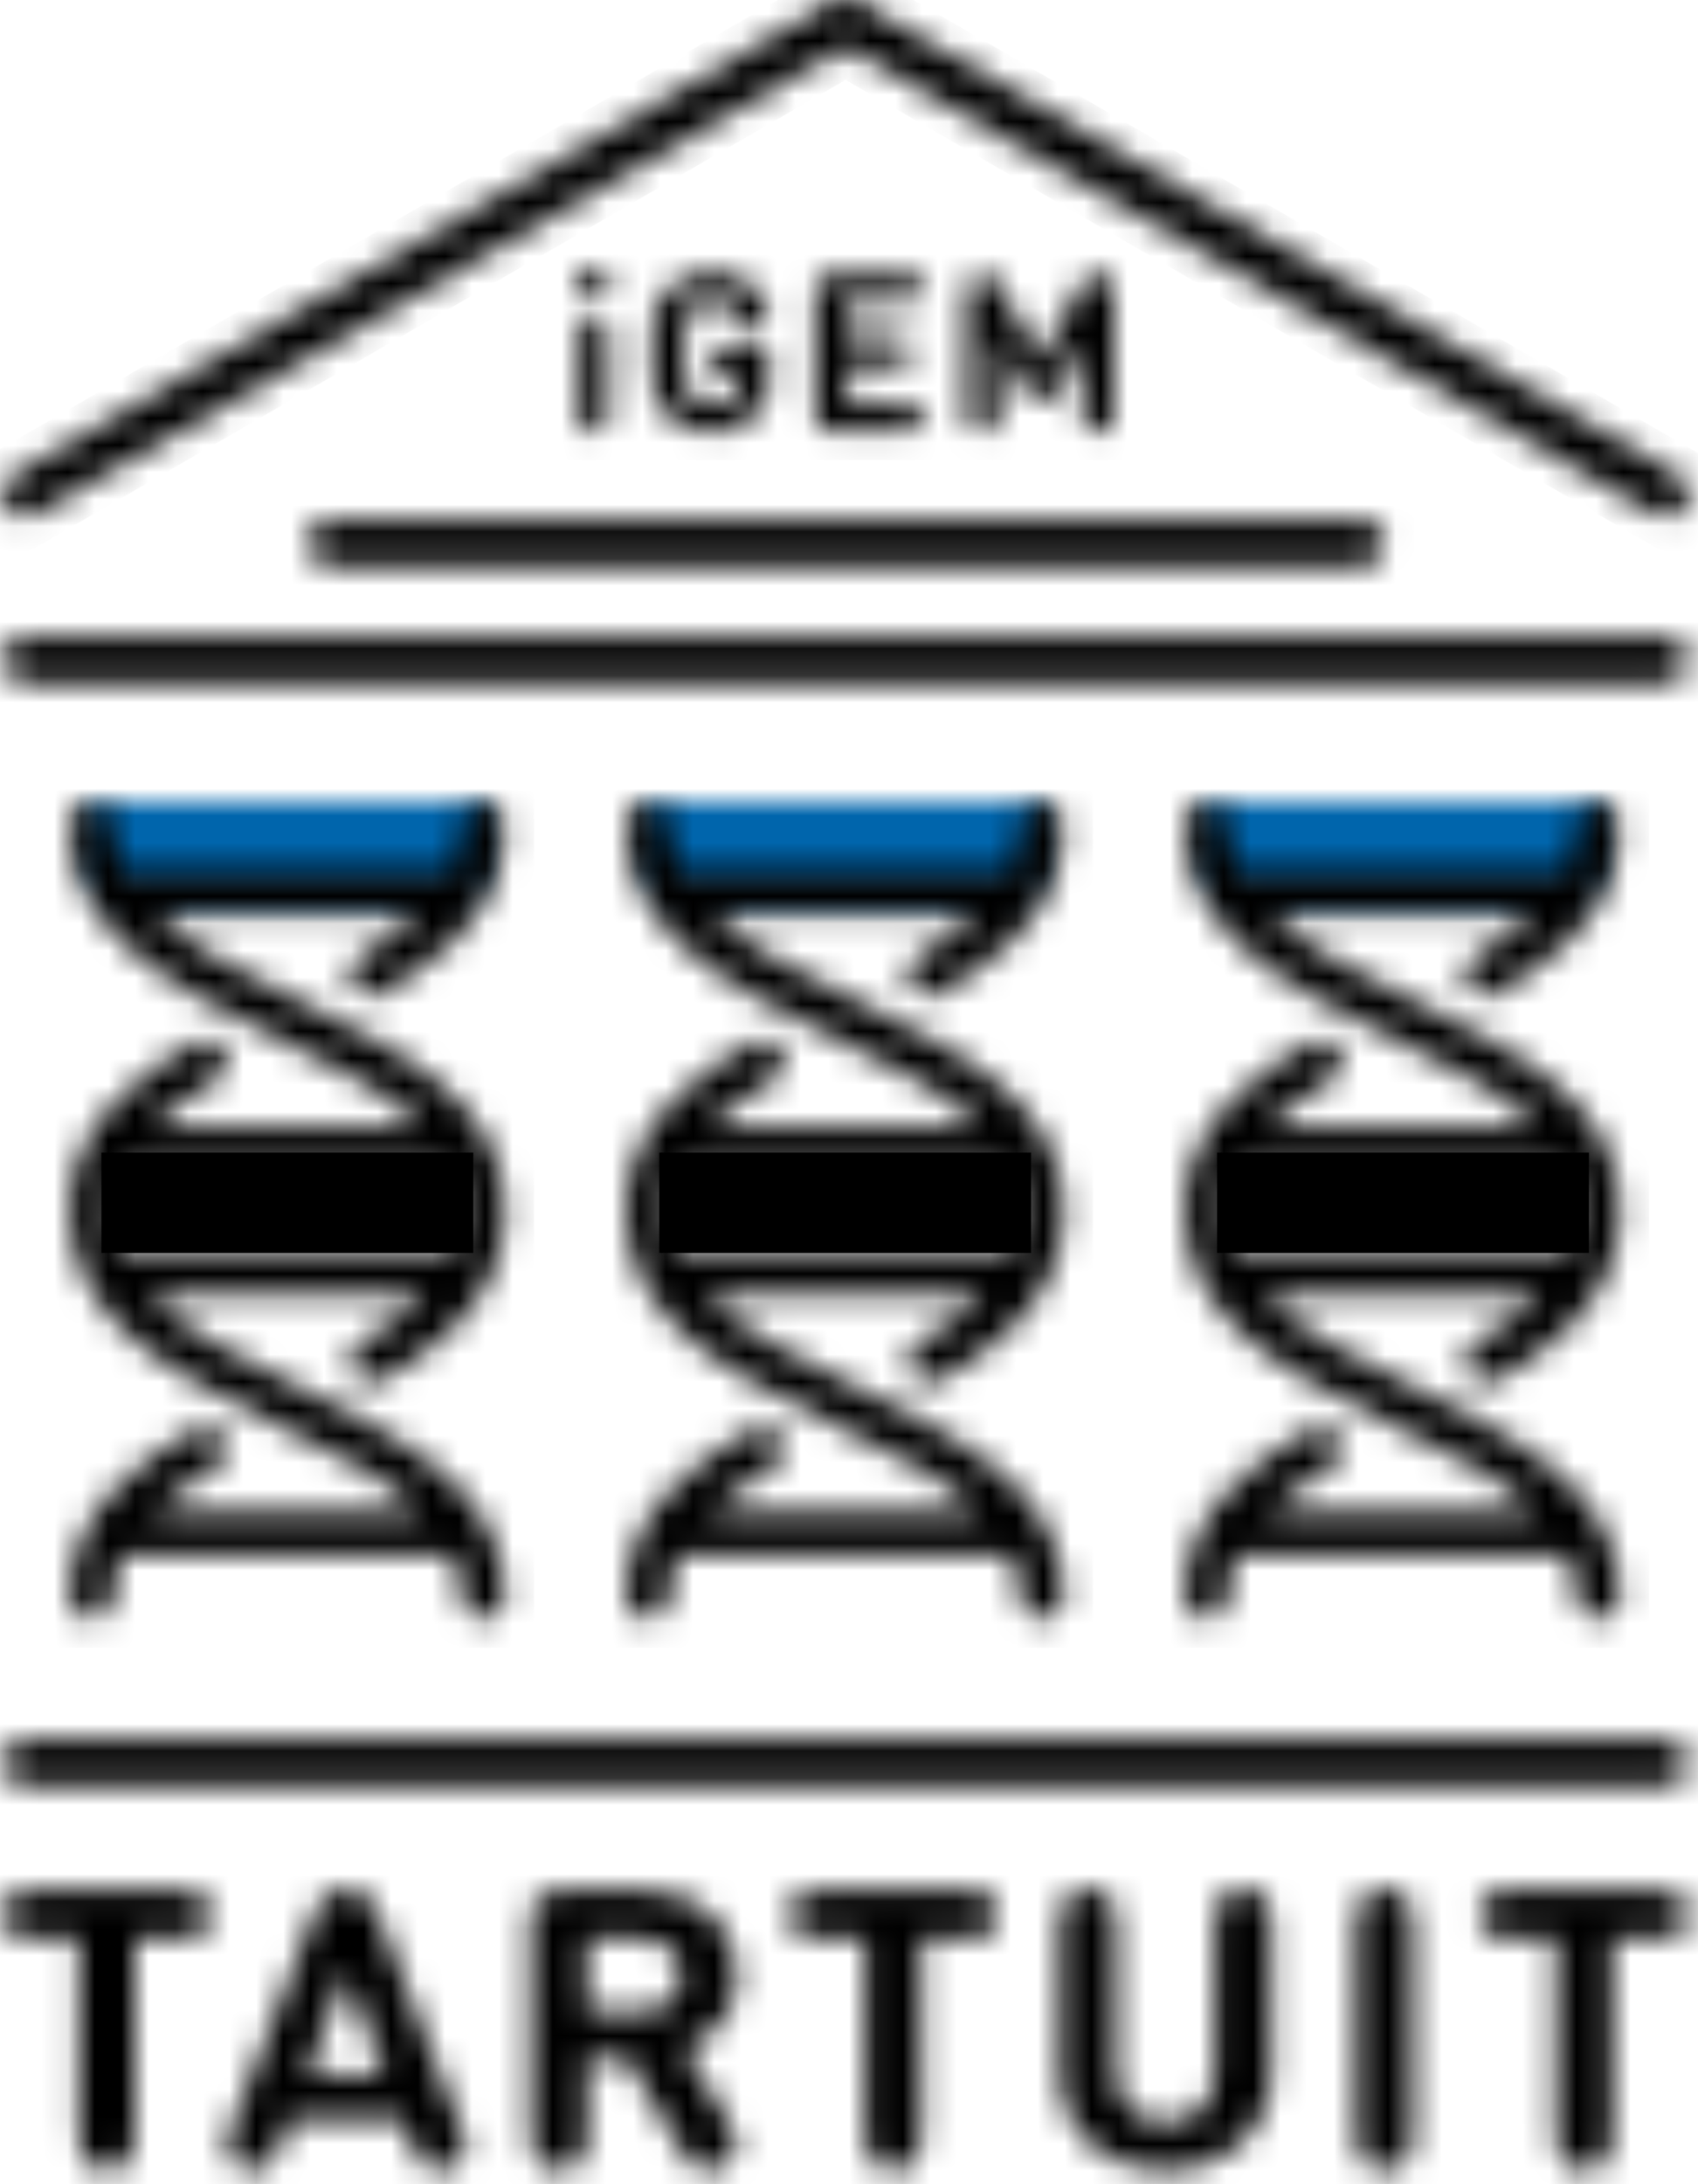 <?xml version="1.0" encoding="UTF-8"?>
<svg width="63px" height="81px" viewBox="0 0 63 81" version="1.1" xmlns="http://www.w3.org/2000/svg" xmlns:xlink="http://www.w3.org/1999/xlink">
    <!-- Generator: Sketch 46.2 (44496) - http://www.bohemiancoding.com/sketch -->
    <title>Group 4</title>
    <desc>Created with Sketch.</desc>
    <defs>
        <path d="M0.245,0.029 C0.123,0.029 0.028,0.119 0.028,0.231 L0.028,1.853 C0.028,2.86 0.9,3.677 1.977,3.677 L13.016,3.677 C14.092,3.677 14.966,2.86 14.966,1.853 L14.966,0.231 C14.966,0.119 14.868,0.029 14.749,0.029 L0.245,0.029 Z" id="path-1"></path>
        <path d="M0.299,0.029 C0.177,0.029 0.082,0.119 0.082,0.231 L0.082,1.853 C0.082,2.86 0.955,3.677 2.031,3.677 L13.071,3.677 C14.147,3.677 15.02,2.86 15.02,1.853 L15.02,0.231 C15.02,0.119 14.923,0.029 14.803,0.029 L0.299,0.029 Z" id="path-3"></path>
        <path d="M0.283,0.029 C0.161,0.029 0.066,0.119 0.066,0.231 L0.066,1.853 C0.066,2.86 0.938,3.677 2.015,3.677 L13.055,3.677 C14.13,3.677 15.004,2.86 15.004,1.853 L15.004,0.231 C15.004,0.119 14.907,0.029 14.787,0.029 L0.283,0.029 Z" id="path-5"></path>
        <path d="M31.081,0.075 C30.937,0.075 30.791,0.112 30.658,0.189 L0.487,17.601 C0.08,17.836 -0.059,18.355 0.176,18.761 C0.41,19.167 0.93,19.307 1.337,19.072 L31.508,1.66 C31.915,1.425 32.053,0.906 31.818,0.5 C31.661,0.228 31.375,0.075 31.082,0.075 C31.082,0.075 31.081,0.075 31.081,0.075 Z" id="path-7"></path>
        <path d="M0.2,0.5 C-0.035,0.906 0.103,1.425 0.51,1.66 L30.681,19.072 C31.088,19.307 31.608,19.167 31.842,18.761 C32.076,18.355 31.938,17.836 31.531,17.601 L1.36,0.189 C1.226,0.112 1.08,0.075 0.937,0.075 C0.643,0.075 0.357,0.228 0.2,0.5 Z" id="path-9"></path>
        <path d="M0.921,0.034 C0.449,0.034 0.066,0.424 0.066,0.905 C0.066,1.385 0.449,1.776 0.921,1.776 L61.827,1.776 C62.299,1.776 62.683,1.386 62.683,0.905 C62.683,0.425 62.3,0.034 61.827,0.034 L0.921,0.034 Z" id="path-11"></path>
        <path d="M0.939,0.045 C0.472,0.045 0.089,0.435 0.089,0.916 C0.089,1.396 0.469,1.787 0.939,1.787 L39.264,1.787 C39.73,1.787 40.113,1.397 40.113,0.916 C40.113,0.436 39.733,0.045 39.264,0.045 L0.939,0.045 Z" id="path-13"></path>
        <path d="M0.921,0.071 C0.449,0.071 0.066,0.461 0.066,0.942 C0.066,1.422 0.449,1.813 0.921,1.813 L61.827,1.813 C62.299,1.813 62.683,1.423 62.683,0.942 C62.683,0.462 62.3,0.071 61.827,0.071 L0.921,0.071 Z" id="path-15"></path>
        <path d="M50.474,0.511 C50.347,0.758 50.332,0.925 50.332,1.397 L50.332,9.122 C50.332,9.594 50.347,9.761 50.474,10.008 C50.632,10.291 50.969,10.488 51.381,10.488 C51.793,10.488 52.13,10.291 52.287,10.008 C52.414,9.761 52.429,9.594 52.429,9.122 L52.429,1.397 C52.429,0.925 52.414,0.758 52.287,0.511 C52.13,0.228 51.793,0.032 51.381,0.032 C50.969,0.032 50.632,0.228 50.474,0.511 Z M45.221,0.511 C45.094,0.758 45.079,0.925 45.079,1.397 L45.079,6.814 C45.079,8.004 44.375,8.716 43.251,8.716 C42.127,8.716 41.423,8.004 41.423,6.814 L41.423,1.397 C41.423,0.925 41.408,0.758 41.281,0.511 C41.124,0.228 40.787,0.032 40.375,0.032 C39.963,0.032 39.625,0.228 39.468,0.511 C39.341,0.758 39.326,0.925 39.326,1.397 L39.326,6.886 C39.326,9.079 41.064,10.517 43.251,10.517 C45.438,10.517 47.176,9.079 47.176,6.886 L47.176,1.397 C47.176,0.925 47.161,0.758 47.034,0.511 C46.877,0.228 46.539,0.032 46.127,0.032 C45.715,0.032 45.378,0.228 45.221,0.511 Z M12.083,0.279 C12.285,0.105 12.51,0.032 12.832,0.032 C13.154,0.032 13.379,0.105 13.581,0.279 C13.746,0.417 13.858,0.584 14.008,0.961 L17.087,8.876 C17.289,9.398 17.409,9.783 17.034,10.175 C16.84,10.379 16.563,10.488 16.285,10.488 C16.053,10.488 15.866,10.422 15.709,10.299 C15.529,10.154 15.446,10.001 15.267,9.536 L14.915,8.6 L10.75,8.6 L10.398,9.536 C10.218,10.001 10.135,10.154 9.956,10.299 C9.798,10.422 9.611,10.488 9.379,10.488 C9.102,10.488 8.825,10.379 8.63,10.175 C8.255,9.783 8.375,9.398 8.577,8.876 L11.656,0.961 C11.806,0.584 11.918,0.417 12.083,0.279 Z M12.832,3.147 L11.401,6.901 L14.263,6.901 L12.832,3.147 Z M56.154,0.09 C55.712,0.09 55.54,0.105 55.338,0.206 C55.076,0.337 54.896,0.635 54.896,0.991 C54.896,1.346 55.076,1.644 55.338,1.775 C55.54,1.876 55.712,1.891 56.154,1.891 L57.735,1.891 L57.735,9.122 C57.735,9.594 57.75,9.761 57.877,10.008 C58.034,10.291 58.372,10.488 58.784,10.488 C59.196,10.488 59.533,10.291 59.69,10.008 C59.817,9.761 59.832,9.594 59.832,9.122 L59.832,1.891 L61.413,1.891 C61.855,1.891 62.027,1.876 62.229,1.775 C62.491,1.644 62.671,1.346 62.671,0.991 C62.671,0.635 62.491,0.337 62.229,0.206 C62.027,0.105 61.855,0.09 61.413,0.09 L56.154,0.09 Z M30.515,0.09 C30.073,0.09 29.9,0.105 29.698,0.206 C29.436,0.337 29.256,0.635 29.256,0.991 C29.256,1.346 29.436,1.644 29.698,1.775 C29.9,1.876 30.073,1.891 30.515,1.891 L32.095,1.891 L32.095,9.122 C32.095,9.594 32.11,9.761 32.237,10.008 C32.395,10.291 32.732,10.488 33.144,10.488 C33.556,10.488 33.893,10.291 34.05,10.008 C34.178,9.761 34.193,9.594 34.193,9.122 L34.193,1.891 L35.773,1.891 C36.215,1.891 36.387,1.876 36.59,1.775 C36.852,1.644 37.032,1.346 37.032,0.991 C37.032,0.635 36.852,0.337 36.59,0.206 C36.387,0.105 36.215,0.09 35.773,0.09 L30.515,0.09 Z M20.962,0.09 L23.876,0.09 C26.055,0.09 27.344,1.521 27.344,3.249 C27.344,4.483 26.64,5.499 25.411,5.979 L27.007,8.672 C27.246,9.079 27.329,9.246 27.344,9.486 C27.359,9.805 27.172,10.139 26.827,10.328 C26.647,10.429 26.46,10.488 26.273,10.488 C25.711,10.488 25.494,10.117 25.224,9.66 L23.246,6.313 L21.786,6.313 L21.786,9.122 C21.786,9.594 21.771,9.761 21.643,10.008 C21.486,10.291 21.149,10.488 20.737,10.488 C20.325,10.488 19.988,10.291 19.831,10.008 C19.703,9.761 19.688,9.594 19.688,9.122 L19.688,1.325 C19.688,1.027 19.688,0.656 19.98,0.373 C20.273,0.09 20.655,0.09 20.962,0.09 Z M21.786,1.891 L21.786,4.614 L23.763,4.614 C24.677,4.614 25.261,4.062 25.261,3.256 C25.261,2.443 24.677,1.891 23.763,1.891 L21.786,1.891 Z M1.324,0.09 C0.882,0.09 0.71,0.105 0.508,0.206 C0.246,0.337 0.066,0.635 0.066,0.991 C0.066,1.346 0.246,1.644 0.508,1.775 C0.71,1.876 0.882,1.891 1.324,1.891 L2.905,1.891 L2.905,9.122 C2.905,9.594 2.92,9.761 3.047,10.008 C3.204,10.291 3.541,10.488 3.954,10.488 C4.365,10.488 4.703,10.291 4.86,10.008 C4.987,9.761 5.002,9.594 5.002,9.122 L5.002,1.891 L6.583,1.891 C7.025,1.891 7.197,1.876 7.399,1.775 C7.661,1.644 7.841,1.346 7.841,0.991 C7.841,0.635 7.661,0.337 7.399,0.206 C7.197,0.105 7.025,0.09 6.583,0.09 L1.324,0.09 Z" id="path-17"></path>
        <path d="M0.074,0.614 C0.074,0.953 0.358,1.227 0.71,1.227 C1.062,1.227 1.346,0.953 1.346,0.614 C1.346,0.274 1.062,0 0.71,0 C0.358,0 0.074,0.274 0.074,0.614 Z M3.471,0.814 C2.873,1.391 2.852,2.049 2.852,3.162 C2.852,4.275 2.873,4.933 3.471,5.51 C3.878,5.907 4.391,6.124 5.09,6.124 C5.747,6.124 6.218,5.939 6.675,5.498 C7.125,5.064 7.235,4.52 7.235,3.694 L7.235,3.632 C7.235,3.465 7.235,3.256 7.07,3.097 C6.904,2.937 6.688,2.937 6.514,2.937 L5.688,2.937 C5.438,2.937 5.344,2.945 5.226,3.003 C5.077,3.076 4.976,3.248 4.976,3.444 C4.976,3.641 5.077,3.812 5.226,3.882 C5.344,3.939 5.438,3.951 5.688,3.951 L6.112,3.951 C6.112,4.352 6.056,4.598 5.84,4.815 C5.658,4.999 5.399,5.109 5.09,5.109 C4.768,5.109 4.501,4.986 4.331,4.798 C4.107,4.553 4.039,4.275 4.039,3.162 C4.039,2.123 4.085,1.804 4.335,1.526 C4.509,1.338 4.742,1.215 5.052,1.215 C5.467,1.215 5.751,1.407 5.942,1.816 C6.022,1.984 6.116,2.131 6.234,2.221 C6.311,2.278 6.438,2.319 6.574,2.319 C6.726,2.319 6.87,2.274 6.985,2.164 C7.095,2.058 7.142,1.931 7.142,1.73 C7.142,1.501 7.019,1.088 6.624,0.724 C6.247,0.368 5.798,0.2 5.077,0.2 C4.403,0.2 3.878,0.417 3.471,0.814 Z M19.076,0.311 C18.957,0.385 18.851,0.524 18.775,0.663 L17.266,3.436 L15.757,0.663 C15.681,0.524 15.575,0.385 15.456,0.311 C15.35,0.241 15.244,0.217 15.104,0.217 C14.943,0.217 14.812,0.27 14.706,0.372 C14.562,0.511 14.528,0.675 14.528,0.924 L14.528,5.338 C14.528,5.604 14.536,5.698 14.608,5.837 C14.697,5.997 14.888,6.107 15.121,6.107 C15.354,6.107 15.545,5.997 15.634,5.837 C15.706,5.698 15.715,5.604 15.715,5.338 L15.715,2.7 L16.698,4.569 C16.847,4.851 16.986,4.97 17.266,4.97 C17.546,4.97 17.686,4.851 17.834,4.569 L18.818,2.7 L18.818,5.338 C18.818,5.604 18.826,5.698 18.898,5.837 C18.987,5.997 19.178,6.107 19.411,6.107 C19.644,6.107 19.835,5.997 19.924,5.837 C19.996,5.698 20.004,5.604 20.004,5.338 L20.004,0.924 C20.004,0.675 19.971,0.511 19.826,0.372 C19.72,0.27 19.589,0.217 19.428,0.217 C19.288,0.217 19.182,0.241 19.076,0.311 Z M9.648,0.25 C9.474,0.25 9.258,0.25 9.093,0.409 C8.927,0.569 8.927,0.777 8.927,0.945 L8.927,5.379 C8.927,5.547 8.927,5.755 9.093,5.915 C9.258,6.074 9.474,6.074 9.648,6.074 L12.234,6.074 C12.484,6.074 12.581,6.066 12.696,6.009 C12.844,5.935 12.946,5.768 12.946,5.567 C12.946,5.367 12.844,5.199 12.696,5.125 C12.581,5.068 12.484,5.06 12.234,5.06 L10.114,5.06 L10.114,3.645 L11.827,3.645 C12.077,3.645 12.174,3.636 12.289,3.579 C12.437,3.506 12.539,3.338 12.539,3.137 C12.539,2.937 12.437,2.769 12.289,2.696 C12.174,2.638 12.077,2.63 11.827,2.63 L10.114,2.63 L10.114,1.264 L12.234,1.264 C12.484,1.264 12.581,1.256 12.696,1.199 C12.844,1.125 12.946,0.957 12.946,0.757 C12.946,0.556 12.844,0.389 12.696,0.315 C12.581,0.258 12.484,0.25 12.234,0.25 L9.648,0.25 Z M0.231,2.156 C0.172,2.27 0.159,2.373 0.159,2.63 L0.159,5.379 C0.159,5.637 0.172,5.739 0.231,5.854 C0.312,6.009 0.485,6.107 0.71,6.107 C0.935,6.107 1.109,6.009 1.189,5.854 C1.248,5.739 1.261,5.637 1.261,5.379 L1.261,2.63 C1.261,2.373 1.248,2.27 1.189,2.156 C1.109,2 0.935,1.902 0.71,1.902 C0.485,1.902 0.312,2 0.231,2.156 Z" id="path-19"></path>
        <path d="M15.42,0.021 C15.42,0.021 15.42,0.021 15.42,0.021 C15.869,0.021 16.232,0.379 16.232,0.822 C16.233,2.677 15.407,4.077 14.299,5.17 C13.502,5.956 12.558,6.583 11.669,7.106 C11.284,7.333 10.785,7.209 10.555,6.829 C10.326,6.449 10.452,5.957 10.837,5.731 C11.757,5.189 12.489,4.658 13.058,4.116 L3.229,4.116 C4.534,5.368 6.513,6.345 8.559,7.353 C12.33,9.212 16.229,11.135 16.231,15.165 C16.231,15.166 16.231,15.167 16.231,15.168 C16.232,17.023 15.407,18.423 14.299,19.516 C13.501,20.302 12.558,20.929 11.669,21.452 C11.283,21.679 10.785,21.555 10.555,21.175 C10.325,20.795 10.452,20.304 10.836,20.077 C11.875,19.465 12.677,18.866 13.272,18.251 L3.018,18.251 C4.315,19.606 6.4,20.635 8.559,21.699 C12.331,23.559 16.232,25.482 16.231,29.514 C16.231,29.735 16.14,29.935 15.994,30.08 C15.846,30.225 15.643,30.315 15.419,30.315 C14.971,30.315 14.607,29.956 14.607,29.514 C14.607,28.949 14.493,28.432 14.285,27.955 L2.001,27.955 C1.787,28.448 1.682,28.964 1.682,29.514 C1.682,29.735 1.591,29.935 1.444,30.08 C1.297,30.225 1.094,30.315 0.87,30.315 C0.421,30.315 0.058,29.957 0.058,29.514 C0.058,26.364 2.537,24.527 4.697,23.278 C5.085,23.054 5.582,23.183 5.809,23.564 C6.036,23.945 5.907,24.436 5.519,24.66 C4.532,25.23 3.755,25.786 3.164,26.354 L13.128,26.353 C11.842,25.11 9.871,24.137 7.832,23.132 C4.01,21.248 0.058,19.3 0.058,15.168 C0.058,15.167 0.058,15.166 0.058,15.165 C0.06,12.016 2.539,10.18 4.697,8.931 C5.085,8.708 5.582,8.836 5.809,9.217 C6.036,9.599 5.904,10.09 5.519,10.313 C4.488,10.909 3.685,11.491 3.085,12.085 L13.207,12.085 C11.924,10.804 9.913,9.812 7.831,8.786 C4.01,6.902 0.058,4.953 0.057,0.822 C0.057,0.38 0.421,0.022 0.869,0.021 C1.318,0.021 1.682,0.38 1.682,0.822 C1.682,1.44 1.813,2 2.048,2.515 L14.248,2.515 C14.49,1.982 14.607,1.423 14.607,0.822 C14.606,0.38 14.97,0.022 15.42,0.021 Z M1.682,15.169 C1.682,15.704 1.781,16.194 1.959,16.65 L14.335,16.65 C14.516,16.181 14.607,15.691 14.606,15.168 C14.606,15.168 14.607,15.167 14.607,15.167 C14.607,14.631 14.503,14.141 14.316,13.686 L1.97,13.686 C1.777,14.156 1.682,14.646 1.682,15.168 C1.682,15.168 1.682,15.169 1.682,15.169 Z" id="path-21"></path>
        <path d="M15.453,0.021 C15.453,0.021 15.453,0.021 15.453,0.021 C15.904,0.021 16.27,0.379 16.27,0.822 C16.27,2.677 15.44,4.077 14.326,5.17 C13.524,5.956 12.575,6.583 11.681,7.106 C11.294,7.333 10.792,7.209 10.561,6.829 C10.33,6.449 10.457,5.957 10.844,5.731 C11.769,5.189 12.505,4.658 13.078,4.116 L3.193,4.116 C4.506,5.368 6.496,6.345 8.553,7.353 C12.345,9.212 16.267,11.135 16.269,15.165 C16.269,15.166 16.269,15.167 16.269,15.168 C16.269,17.023 15.44,18.423 14.325,19.516 C13.523,20.302 12.574,20.929 11.68,21.452 C11.293,21.679 10.792,21.555 10.561,21.175 C10.33,20.795 10.457,20.304 10.843,20.077 C11.888,19.465 12.695,18.866 13.292,18.251 L2.981,18.251 C4.285,19.606 6.382,20.635 8.553,21.699 C12.346,23.559 16.269,25.482 16.269,29.514 C16.269,29.735 16.178,29.935 16.03,30.08 C15.882,30.225 15.678,30.315 15.452,30.315 C15.001,30.315 14.635,29.956 14.635,29.514 C14.635,28.949 14.521,28.432 14.312,27.955 L1.958,27.955 C1.743,28.448 1.638,28.964 1.638,29.514 C1.638,29.735 1.546,29.935 1.398,30.08 C1.251,30.225 1.046,30.315 0.821,30.315 C0.37,30.315 0.004,29.957 0.004,29.514 C0.005,26.364 2.497,24.527 4.67,23.278 C5.059,23.054 5.559,23.183 5.788,23.564 C6.016,23.945 5.886,24.436 5.496,24.66 C4.504,25.23 3.722,25.786 3.128,26.354 L13.148,26.353 C11.855,25.11 9.872,24.137 7.822,23.132 C3.979,21.248 0.005,19.3 0.004,15.168 C0.004,15.167 0.005,15.166 0.005,15.165 C0.007,12.016 2.499,10.18 4.67,8.931 C5.059,8.708 5.56,8.836 5.788,9.217 C6.016,9.599 5.884,10.09 5.496,10.313 C4.459,10.909 3.652,11.491 3.048,12.085 L13.227,12.085 C11.937,10.804 9.914,9.812 7.822,8.786 C3.978,6.902 0.004,4.953 0.004,0.822 C0.004,0.38 0.369,0.022 0.82,0.021 C1.272,0.021 1.637,0.38 1.637,0.822 C1.637,1.44 1.769,2 2.005,2.515 L14.274,2.515 C14.518,1.982 14.635,1.423 14.635,0.822 C14.635,0.38 15.001,0.022 15.453,0.021 Z M1.638,15.169 C1.638,15.704 1.737,16.194 1.916,16.65 L14.362,16.65 C14.544,16.181 14.635,15.691 14.635,15.168 C14.635,15.168 14.635,15.167 14.635,15.167 C14.635,14.631 14.531,14.141 14.343,13.686 L1.927,13.686 C1.733,14.156 1.638,14.646 1.638,15.168 C1.638,15.168 1.637,15.169 1.638,15.169 Z" id="path-23"></path>
        <path d="M15.404,0.021 C15.404,0.021 15.404,0.021 15.404,0.021 C15.853,0.021 16.216,0.379 16.216,0.822 C16.217,2.677 15.391,4.077 14.283,5.17 C13.486,5.956 12.543,6.583 11.653,7.106 C11.268,7.333 10.769,7.209 10.54,6.829 C10.31,6.449 10.436,5.957 10.821,5.731 C11.741,5.189 12.473,4.658 13.042,4.116 L3.213,4.116 C4.518,5.368 6.497,6.345 8.543,7.353 C12.314,9.212 16.213,11.135 16.215,15.165 C16.215,15.166 16.215,15.167 16.215,15.168 C16.216,17.023 15.391,18.423 14.283,19.516 C13.485,20.302 12.542,20.929 11.652,21.452 C11.267,21.679 10.769,21.555 10.539,21.175 C10.309,20.795 10.436,20.304 10.82,20.077 C11.86,19.465 12.661,18.866 13.255,18.251 L3.002,18.251 C4.299,19.606 6.384,20.635 8.543,21.699 C12.315,23.559 16.216,25.482 16.215,29.514 C16.215,29.735 16.125,29.935 15.977,30.08 C15.83,30.225 15.627,30.315 15.403,30.315 C14.955,30.315 14.591,29.956 14.591,29.514 C14.591,28.949 14.477,28.432 14.269,27.955 L1.985,27.955 C1.771,28.448 1.666,28.964 1.666,29.514 C1.666,29.735 1.575,29.935 1.428,30.08 C1.281,30.225 1.078,30.315 0.854,30.315 C0.405,30.315 0.042,29.957 0.042,29.514 C0.042,26.364 2.521,24.527 4.682,23.278 C5.069,23.054 5.566,23.183 5.793,23.564 C6.02,23.945 5.891,24.436 5.503,24.66 C4.516,25.23 3.739,25.786 3.148,26.354 L13.112,26.353 C11.826,25.11 9.855,24.137 7.816,23.132 C3.994,21.248 0.042,19.3 0.042,15.168 C0.042,15.167 0.042,15.166 0.042,15.165 C0.044,12.016 2.523,10.18 4.682,8.931 C5.069,8.708 5.566,8.836 5.793,9.217 C6.02,9.599 5.888,10.09 5.503,10.313 C4.471,10.909 3.669,11.491 3.069,12.085 L13.191,12.085 C11.908,10.804 9.897,9.812 7.816,8.786 C3.994,6.902 0.042,4.953 0.041,0.822 C0.041,0.38 0.405,0.022 0.853,0.021 C1.302,0.021 1.666,0.38 1.666,0.822 C1.666,1.44 1.797,2 2.032,2.515 L14.232,2.515 C14.474,1.982 14.591,1.423 14.591,0.822 C14.59,0.38 14.954,0.022 15.404,0.021 Z M1.666,15.169 C1.666,15.704 1.765,16.194 1.943,16.65 L14.319,16.65 C14.5,16.181 14.591,15.691 14.59,15.168 C14.59,15.168 14.591,15.167 14.591,15.167 C14.591,14.631 14.487,14.141 14.3,13.686 L1.953,13.686 C1.761,14.156 1.666,14.646 1.666,15.168 C1.666,15.168 1.666,15.169 1.666,15.169 Z" id="path-25"></path>
    </defs>
    <g id="Website" stroke="none" stroke-width="1" fill="none" fill-rule="evenodd">
        <g id="Tartuit_team-page" transform="translate(-689, -40)">
            <g id="Group-4" transform="translate(689, 40)">
                <g id="logo">
                    <polygon id="Fill-1" fill="#000000" points="3.763 46.463 17.56 46.463 17.56 42.746 3.763 42.746"></polygon>
                    <polygon id="Fill-2" fill="#000000" points="45.155 46.463 58.952 46.463 58.952 42.746 45.155 42.746"></polygon>
                    <polygon id="Fill-3" fill="#000000" points="24.459 46.463 38.256 46.463 38.256 42.746 24.459 42.746"></polygon>
                    <g id="Group-6" transform="translate(23.832, 29.736)">
                        <mask id="mask-2" fill="white">
                            <use xlink:href="#path-1"></use>
                        </mask>
                        <g id="Clip-5"></g>
                        <polygon id="Fill-4" fill="#0065AC" mask="url(#mask-2)" points="-1.055 4.69 16.048 4.69 16.048 -0.984 -1.055 -0.984"></polygon>
                    </g>
                    <g id="Group-9" transform="translate(3.136, 29.736)">
                        <mask id="mask-4" fill="white">
                            <use xlink:href="#path-3"></use>
                        </mask>
                        <g id="Clip-8"></g>
                        <polygon id="Fill-7" fill="#0065AC" mask="url(#mask-4)" points="-1.001 4.69 16.102 4.69 16.102 -0.984 -1.001 -0.984"></polygon>
                    </g>
                    <g id="Group-12" transform="translate(44.528, 29.736)">
                        <mask id="mask-6" fill="white">
                            <use xlink:href="#path-5"></use>
                        </mask>
                        <g id="Clip-11"></g>
                        <polygon id="Fill-10" fill="#0065AC" mask="url(#mask-6)" points="-1.017 4.69 16.086 4.69 16.086 -0.984 -1.017 -0.984"></polygon>
                    </g>
                    <g id="Group-15">
                        <mask id="mask-8" fill="white">
                            <use xlink:href="#path-7"></use>
                        </mask>
                        <g id="Clip-14"></g>
                        <polygon id="Fill-13" fill="#000000" mask="url(#mask-8)" points="-1.7 17.637 31.782 -1.686 33.694 1.624 0.212 20.947"></polygon>
                    </g>
                    <g id="Group-18" transform="translate(30.73, 0)">
                        <mask id="mask-10" fill="white">
                            <use xlink:href="#path-9"></use>
                        </mask>
                        <g id="Clip-17"></g>
                        <polygon id="Fill-16" fill="#000000" mask="url(#mask-10)" points="33.718 17.637 0.236 -1.686 -1.676 1.624 31.806 20.947"></polygon>
                    </g>
                    <g id="Group-21" transform="translate(0, 23.541)">
                        <mask id="mask-12" fill="white">
                            <use xlink:href="#path-11"></use>
                        </mask>
                        <g id="Clip-20"></g>
                        <polygon id="Fill-19" fill="#000000" mask="url(#mask-12)" points="-1.003 2.865 63.751 2.865 63.751 -1.055 -1.003 -1.055"></polygon>
                    </g>
                    <g id="Group-24" transform="translate(11.289, 19.205)">
                        <mask id="mask-14" fill="white">
                            <use xlink:href="#path-13"></use>
                        </mask>
                        <g id="Clip-23"></g>
                        <polygon id="Fill-22" fill="#000000" mask="url(#mask-14)" points="-0.976 2.876 41.178 2.876 41.178 -1.044 -0.976 -1.044"></polygon>
                    </g>
                    <g id="Group-27" transform="translate(0, 64.429)">
                        <mask id="mask-16" fill="white">
                            <use xlink:href="#path-15"></use>
                        </mask>
                        <g id="Clip-26"></g>
                        <polygon id="Fill-25" fill="#000000" mask="url(#mask-16)" points="-1.003 2.902 63.751 2.902 63.751 -1.018 -1.003 -1.018"></polygon>
                    </g>
                    <g id="Group-30" transform="translate(0, 70.004)">
                        <mask id="mask-18" fill="white">
                            <use xlink:href="#path-17"></use>
                        </mask>
                        <g id="Clip-29"></g>
                        <polygon id="Fill-28" fill="#000000" mask="url(#mask-18)" points="-1.004 11.554 63.741 11.554 63.741 -1.005 -1.004 -1.005"></polygon>
                    </g>
                    <g id="Group-33" transform="translate(21.323, 9.912)">
                        <mask id="mask-20" fill="white">
                            <use xlink:href="#path-19"></use>
                        </mask>
                        <g id="Clip-32"></g>
                        <polygon id="Fill-31" fill="#000000" mask="url(#mask-20)" points="-0.985 7.146 21.064 7.146 21.064 -1.023 -0.985 -1.023"></polygon>
                    </g>
                    <g id="Group-36" transform="translate(2.509, 29.736)">
                        <mask id="mask-22" fill="white">
                            <use xlink:href="#path-21"></use>
                        </mask>
                        <g id="Clip-35"></g>
                        <polygon id="Fill-34" fill="#000000" mask="url(#mask-22)" points="-1.016 31.374 17.306 31.374 17.306 -1.038 -1.016 -1.038"></polygon>
                    </g>
                    <g id="Group-39" transform="translate(23.205, 29.736)">
                        <mask id="mask-24" fill="white">
                            <use xlink:href="#path-23"></use>
                        </mask>
                        <g id="Clip-38"></g>
                        <polygon id="Fill-37" fill="#000000" mask="url(#mask-24)" points="-1.076 31.374 17.35 31.374 17.35 -1.038 -1.076 -1.038"></polygon>
                    </g>
                    <g id="Group-42" transform="translate(43.9, 29.736)">
                        <mask id="mask-26" fill="white">
                            <use xlink:href="#path-25"></use>
                        </mask>
                        <g id="Clip-41"></g>
                        <polygon id="Fill-40" fill="#000000" mask="url(#mask-26)" points="-1.032 31.374 17.29 31.374 17.29 -1.038 -1.032 -1.038"></polygon>
                    </g>
                </g>
            </g>
        </g>
    </g>
</svg>